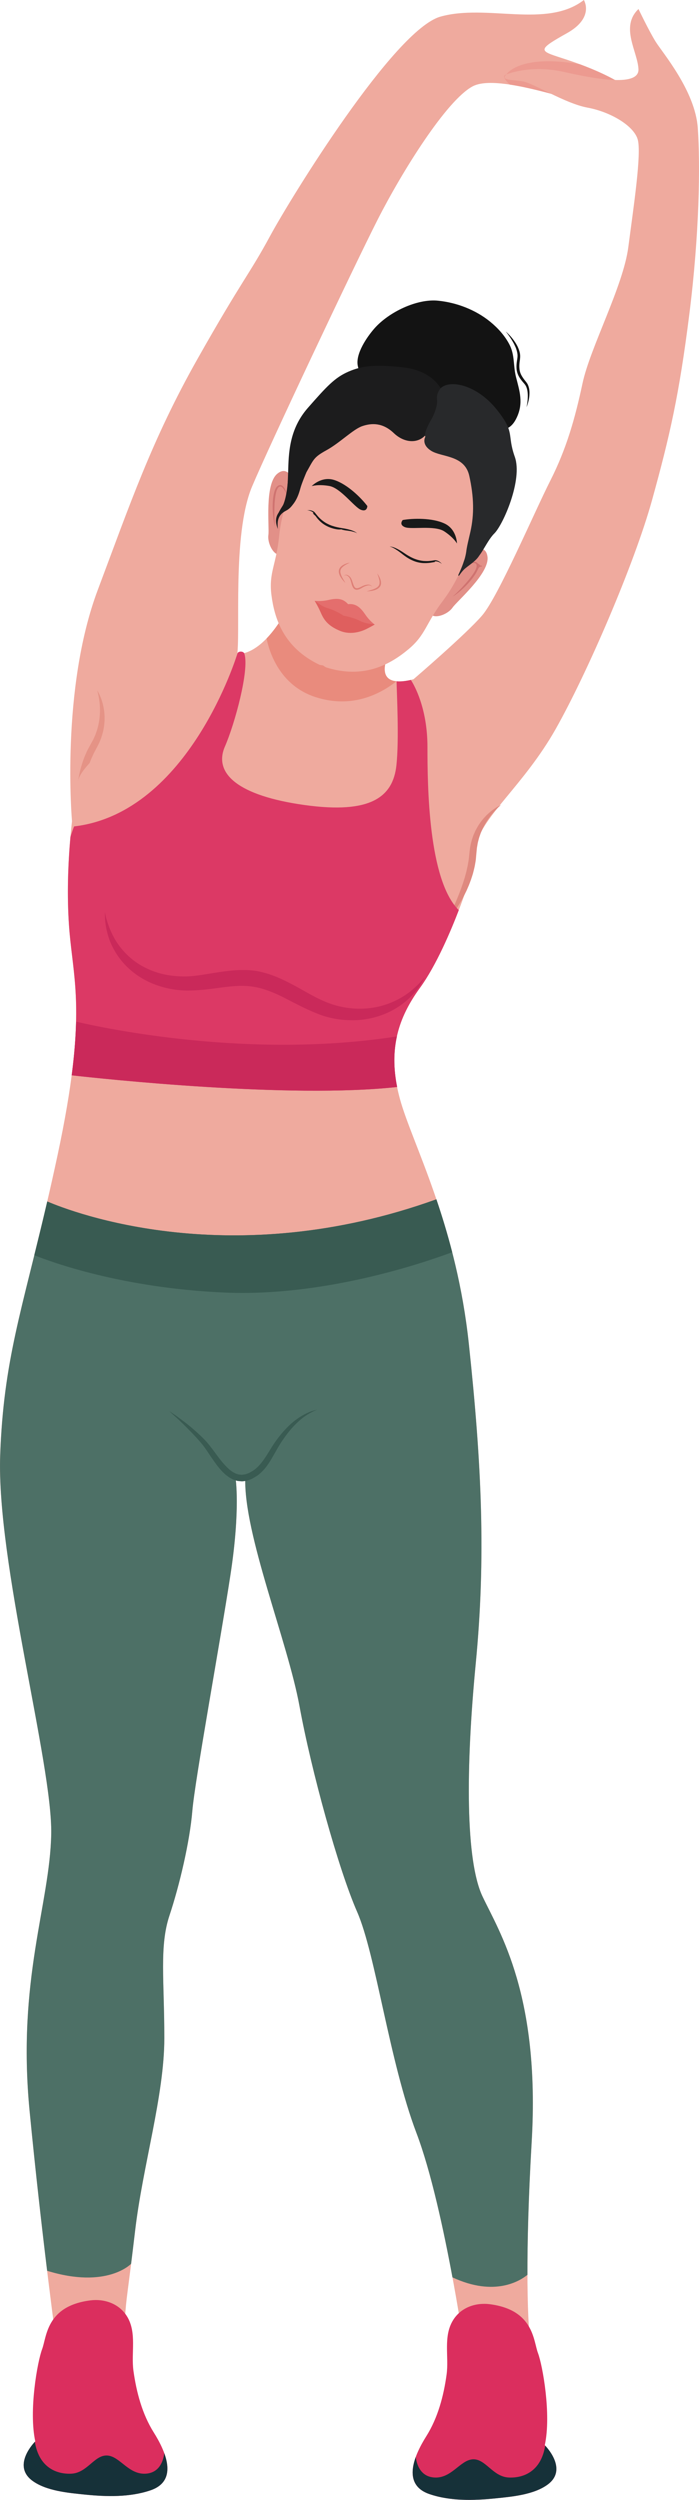 <?xml version="1.0" encoding="UTF-8"?>
<svg width="21px" height="75px" viewBox="0 0 21 75" version="1.1" xmlns="http://www.w3.org/2000/svg" xmlns:xlink="http://www.w3.org/1999/xlink">
    <title>Group 7</title>
    <g id="Page-1" stroke="none" stroke-width="1" fill="none" fill-rule="evenodd">
        <g id="Group-7" transform="translate(10.5, 37.5) scale(-1, 1) translate(-10.5, -37.5) ">
            <path d="M18.837,24.634 C18.837,24.634 19.186,20.68 18.061,17.694 C17.102,15.148 16.449,13.212 15.062,10.76 C13.723,8.392 13.508,8.232 12.89,7.088 C12.271,5.943 9.159,0.888 7.765,0.498 C6.37,0.109 4.573,0.864 3.459,0 C3.459,0 3.129,0.528 3.968,0.996 C4.807,1.465 4.81,1.516 4.258,1.697 C3.706,1.878 1.446,2.554 1.253,3.791 C1.253,3.791 2.046,3.342 2.756,3.255 C3.465,3.168 6.015,2.171 6.801,2.591 C7.587,3.011 8.917,5.142 9.653,6.587 C10.388,8.032 12.912,13.373 13.428,14.599 C14.039,16.054 13.756,19.071 13.886,19.729 C14.016,20.387 17.488,24.986 18.837,24.634" id="Fill-78" fill="#EFAA9E"></path>
            <path d="M1.253,3.791 C1.398,2.864 2.705,2.251 3.583,1.927 C5.411,1.611 5.79,2.235 5.79,2.235 C5.913,2.266 5.849,2.381 5.683,2.538 C4.623,2.698 3.247,3.195 2.756,3.255 C2.046,3.342 1.253,3.791 1.253,3.791" id="Fill-79" fill="#EC9A90"></path>
            <path d="M18.08,20.713 C18.08,20.713 18.072,20.725 18.057,20.751 C18.042,20.776 18.021,20.814 18,20.864 C17.978,20.915 17.952,20.977 17.931,21.051 C17.926,21.069 17.92,21.088 17.914,21.108 C17.909,21.128 17.905,21.149 17.9,21.17 C17.889,21.212 17.883,21.257 17.875,21.304 C17.866,21.352 17.865,21.402 17.86,21.453 C17.857,21.479 17.858,21.505 17.858,21.532 C17.858,21.559 17.858,21.586 17.858,21.614 C17.861,21.669 17.867,21.726 17.873,21.784 C17.878,21.813 17.883,21.842 17.888,21.871 C17.894,21.9 17.897,21.931 17.907,21.96 C17.936,22.077 17.977,22.197 18.032,22.312 C18.047,22.341 18.061,22.369 18.076,22.398 C18.09,22.425 18.104,22.452 18.118,22.478 L18.161,22.56 C18.175,22.587 18.191,22.615 18.201,22.641 C18.224,22.694 18.25,22.745 18.272,22.801 C18.292,22.856 18.316,22.911 18.335,22.966 C18.354,23.022 18.373,23.078 18.391,23.133 C18.408,23.188 18.424,23.243 18.44,23.298 C18.455,23.352 18.468,23.406 18.482,23.459 C18.495,23.512 18.507,23.565 18.519,23.615 C18.541,23.717 18.561,23.814 18.578,23.905 C18.594,23.995 18.609,24.078 18.621,24.152 C18.626,24.189 18.632,24.224 18.636,24.256 C18.642,24.288 18.646,24.317 18.65,24.344 C18.665,24.451 18.673,24.513 18.673,24.513 C18.673,24.513 18.675,24.498 18.679,24.469 C18.682,24.44 18.688,24.397 18.692,24.343 C18.696,24.289 18.701,24.222 18.702,24.146 C18.704,24.07 18.704,23.985 18.7,23.891 C18.697,23.844 18.696,23.795 18.691,23.745 C18.687,23.694 18.683,23.642 18.677,23.589 C18.669,23.535 18.662,23.48 18.654,23.424 C18.644,23.368 18.634,23.311 18.623,23.253 C18.611,23.196 18.596,23.137 18.582,23.078 C18.566,23.019 18.548,22.96 18.53,22.9 C18.511,22.841 18.489,22.781 18.467,22.722 C18.444,22.663 18.416,22.603 18.39,22.543 C18.377,22.513 18.361,22.487 18.347,22.459 L18.303,22.378 C18.274,22.326 18.245,22.273 18.217,22.221 C18.21,22.208 18.202,22.196 18.196,22.183 L18.179,22.144 C18.167,22.118 18.156,22.092 18.144,22.066 C18.132,22.041 18.124,22.014 18.115,21.988 C18.106,21.961 18.096,21.935 18.087,21.91 C18.07,21.857 18.06,21.804 18.045,21.753 C18.034,21.701 18.025,21.65 18.017,21.6 C18.012,21.55 18.004,21.501 18.002,21.453 C18,21.405 17.995,21.358 17.997,21.313 C17.997,21.268 17.997,21.225 18.001,21.184 C18.002,21.164 18.003,21.143 18.004,21.124 C18.006,21.105 18.008,21.086 18.01,21.067 C18.013,21.03 18.02,20.996 18.024,20.965 C18.028,20.933 18.035,20.904 18.04,20.877 C18.05,20.825 18.06,20.783 18.068,20.756 C18.076,20.728 18.08,20.713 18.08,20.713" id="Fill-80" fill="#E59386"></path>
            <path d="M9.303,19.576 C9.303,19.576 9.914,20.724 8.578,20.379 C8.578,20.379 8.05,20.15 7.818,21.451 C7.585,22.753 7.318,26.351 7.318,26.351 L7.057,26.871 C7.057,26.871 7.661,28.648 8.387,29.643 C9.112,30.638 9.352,31.634 8.984,32.973 C8.616,34.313 7.303,36.685 6.914,40.322 C6.525,43.958 6.401,46.741 6.707,49.906 C7.012,53.07 7.012,55.826 6.503,56.898 C5.994,57.97 4.772,59.858 5.026,64.247 C5.281,68.637 5.077,70.219 5.077,70.219 L7.063,70.372 C7.063,70.372 7.674,66.136 8.489,63.992 C9.303,61.849 9.711,58.633 10.271,57.357 C10.831,56.081 11.646,53.133 12.002,51.187 C12.358,49.242 13.682,46.026 13.631,44.342 C13.631,44.342 13.695,44.534 13.924,44.342 C13.924,44.342 13.771,45.261 14.077,47.251 C14.382,49.242 15.146,53.414 15.222,54.333 C15.299,55.252 15.604,56.553 15.91,57.472 C16.215,58.391 16.063,59.424 16.063,61.147 C16.063,62.869 16.712,64.974 16.941,66.927 C17.17,68.879 17.208,68.917 17.246,69.568 C17.285,70.219 17.323,70.755 17.323,70.755 L19.271,70.563 C19.271,70.563 19.729,67.271 20.111,63.329 C20.492,59.386 19.499,57.128 19.461,55.022 C19.423,52.917 21.109,46.868 20.994,43.653 C20.88,40.438 20.187,38.945 19.271,34.658 C18.354,30.37 18.812,29.413 18.927,27.767 C19.041,26.121 18.84,24.364 18.654,23.424 C18.468,22.485 13.87,19.615 13.87,19.615 C13.87,19.615 13.15,19.746 12.334,18.206 C11.518,16.666 9.303,19.576 9.303,19.576" id="Fill-81" fill="#EFAA9E"></path>
            <path d="M19.94,73.245 C20.141,72.328 19.875,70.85 19.735,70.479 C19.595,70.108 19.613,69.188 18.294,69.016 C17.86,68.959 17.418,69.114 17.182,69.498 C16.884,69.985 17.065,70.59 16.991,71.125 C16.902,71.765 16.729,72.423 16.382,72.975 C16.034,73.528 15.623,74.419 16.475,74.712 C17.097,74.925 17.803,74.907 18.45,74.841 C18.948,74.79 19.61,74.733 20.028,74.425 C20.661,73.958 19.94,73.245 19.94,73.245" id="Fill-82" fill="#DB2E5E"></path>
            <path d="M20.028,74.425 C20.612,73.994 20.044,73.354 19.953,73.258 C19.832,74.011 19.323,74.236 18.856,74.214 C18.375,74.191 18.165,73.648 17.779,73.669 C17.393,73.689 17.134,74.264 16.597,74.212 C16.173,74.171 16.084,73.767 16.065,73.598 C15.9,74.051 15.904,74.516 16.475,74.712 C17.097,74.925 17.803,74.907 18.45,74.841 C18.948,74.79 19.61,74.733 20.028,74.425" id="Fill-83" fill="#163139"></path>
            <path d="M4.633,73.359 C4.432,72.443 4.698,70.965 4.838,70.594 C4.978,70.223 4.961,69.303 6.28,69.13 C6.714,69.074 7.156,69.228 7.391,69.613 C7.69,70.1 7.509,70.705 7.583,71.24 C7.671,71.88 7.845,72.538 8.192,73.089 C8.54,73.642 8.951,74.534 8.099,74.826 C7.476,75.04 6.771,75.021 6.123,74.956 C5.626,74.905 4.964,74.848 4.545,74.539 C3.912,74.073 4.633,73.359 4.633,73.359" id="Fill-84" fill="#DB2E5E"></path>
            <path d="M4.545,74.539 C3.961,74.109 4.529,73.469 4.621,73.373 C4.741,74.126 5.25,74.351 5.717,74.329 C6.199,74.305 6.409,73.763 6.795,73.783 C7.181,73.804 7.44,74.379 7.976,74.327 C8.4,74.286 8.49,73.881 8.509,73.713 C8.673,74.165 8.67,74.63 8.099,74.826 C7.476,75.04 6.771,75.021 6.123,74.956 C5.626,74.905 4.964,74.848 4.545,74.539" id="Fill-85" fill="#163139"></path>
            <path d="M9.09,20.44 C9.09,20.44 9.09,20.44 9.09,20.439 C9.725,20.377 9.309,19.586 9.303,19.576 C9.309,19.586 9.725,20.378 9.09,20.44 M12.992,19.156 C12.79,18.947 12.566,18.644 12.334,18.206 C12.317,18.174 12.299,18.143 12.28,18.114 C12.299,18.143 12.317,18.174 12.334,18.206 C12.566,18.644 12.79,18.947 12.992,19.156 C12.992,19.156 12.992,19.156 12.992,19.156" id="Fill-86" fill="#E3C0B8"></path>
            <path d="M10.728,21.043 C10.013,21.043 9.45,20.724 9.09,20.44 C9.725,20.378 9.309,19.586 9.303,19.576 L9.303,19.576 C9.303,19.576 9.303,19.576 9.303,19.576 L9.303,19.575 C9.303,19.575 9.303,19.575 9.303,19.575 C9.303,19.575 9.303,19.575 9.303,19.575 C9.303,19.575 9.304,19.575 9.304,19.575 C9.304,19.575 9.304,19.575 9.304,19.575 C9.304,19.575 9.304,19.575 9.304,19.575 C9.304,19.575 9.304,19.575 9.304,19.575 C9.304,19.575 9.304,19.575 9.304,19.575 C9.304,19.575 9.304,19.575 9.304,19.575 C9.304,19.574 9.304,19.574 9.304,19.574 C9.304,19.574 9.304,19.574 9.304,19.574 C9.305,19.574 9.305,19.573 9.305,19.573 C9.306,19.573 9.306,19.573 9.306,19.573 C9.306,19.572 9.307,19.571 9.307,19.57 C9.307,19.57 9.307,19.57 9.308,19.57 C9.358,19.504 9.857,18.864 10.454,18.362 L11.849,17.779 C12.011,17.821 12.157,17.925 12.279,18.111 C12.279,18.112 12.28,18.113 12.28,18.114 L12.28,18.114 C12.299,18.143 12.317,18.174 12.334,18.206 C12.566,18.644 12.79,18.947 12.992,19.156 C12.909,19.558 12.597,20.57 11.518,20.915 C11.238,21.005 10.974,21.043 10.728,21.043" id="Fill-87" fill="#E98B7D"></path>
            <path d="M9.844,11.668 C10.027,11.523 10.2,11.22 10.25,10.981 C10.328,10.619 9.976,10.109 9.751,9.853 C9.317,9.361 8.473,8.958 7.842,9.021 C7.287,9.076 6.714,9.292 6.271,9.654 C6.041,9.842 5.83,10.074 5.693,10.34 C5.532,10.649 5.583,10.971 5.5,11.302 C5.389,11.738 5.268,12.088 5.476,12.529 C5.528,12.64 5.598,12.747 5.699,12.815 C6.079,13.074 7.216,12.34 7.581,12.178 C7.909,12.031 8.238,11.885 8.569,11.745 C8.713,11.683 8.935,11.541 9.098,11.544 C9.259,11.547 9.769,11.693 9.769,11.693" id="Fill-88" fill="#131313"></path>
            <path d="M5.807,9.944 C5.807,9.944 5.777,9.968 5.729,10.017 C5.705,10.041 5.676,10.071 5.645,10.108 C5.614,10.144 5.58,10.186 5.547,10.235 C5.512,10.283 5.479,10.338 5.448,10.4 C5.42,10.462 5.391,10.531 5.379,10.608 C5.365,10.684 5.375,10.771 5.387,10.843 C5.397,10.915 5.402,10.991 5.394,11.063 C5.388,11.135 5.366,11.203 5.331,11.266 C5.296,11.329 5.252,11.388 5.207,11.443 L5.19,11.464 L5.186,11.469 L5.184,11.472 L5.18,11.478 L5.173,11.489 C5.162,11.503 5.152,11.517 5.144,11.537 C5.125,11.574 5.116,11.609 5.107,11.643 C5.091,11.713 5.091,11.779 5.094,11.838 C5.096,11.898 5.106,11.952 5.115,11.999 C5.125,12.046 5.136,12.086 5.146,12.119 C5.156,12.152 5.165,12.177 5.172,12.194 C5.178,12.211 5.182,12.22 5.182,12.22 C5.182,12.22 5.173,12.182 5.163,12.115 C5.157,12.081 5.153,12.04 5.148,11.994 C5.145,11.947 5.142,11.894 5.144,11.838 C5.147,11.781 5.152,11.72 5.17,11.659 C5.179,11.63 5.19,11.599 5.205,11.574 C5.211,11.561 5.222,11.547 5.233,11.532 L5.241,11.522 L5.245,11.516 L5.247,11.514 L5.246,11.516 L5.246,11.515 L5.247,11.514 L5.265,11.493 C5.313,11.437 5.364,11.378 5.404,11.307 C5.445,11.237 5.473,11.155 5.481,11.072 C5.488,10.989 5.482,10.909 5.47,10.83 C5.456,10.751 5.446,10.687 5.455,10.619 C5.463,10.551 5.484,10.487 5.507,10.426 C5.533,10.367 5.56,10.311 5.589,10.261 C5.617,10.211 5.646,10.167 5.671,10.128 C5.698,10.089 5.722,10.055 5.742,10.028 C5.762,10.001 5.779,9.98 5.79,9.965 C5.801,9.951 5.807,9.944 5.807,9.944" id="Fill-89" fill="#131313"></path>
            <path d="M7.02,16.627 C7.02,16.627 6.422,16.203 6.354,16.702 C6.286,17.2 7.272,18.036 7.404,18.229 C7.537,18.423 7.915,18.573 8.05,18.436 C8.184,18.299 7.02,16.627 7.02,16.627" id="Fill-90" fill="#E29088"></path>
            <path d="M12.13,14.613 C12.13,14.613 12.28,13.894 12.668,14.212 C13.057,14.531 12.903,15.817 12.937,16.049 C12.972,16.28 12.796,16.649 12.605,16.64 C12.414,16.632 12.13,14.613 12.13,14.613" id="Fill-91" fill="#E29088"></path>
            <path d="M6.89,16.582 C6.89,16.582 6.762,15.363 6.716,15.117 C6.67,14.871 6.775,14.402 7.067,13.646 C7.348,12.921 8.396,12.805 8.484,12.797 C8.554,12.743 9.4,12.112 10.098,12.452 C10.826,12.806 11.221,13.077 11.354,13.289 C11.487,13.5 12.223,14.48 12.223,14.48 L12.288,14.806 C12.288,14.806 12.54,15.339 12.614,16.086 C12.7,16.944 12.931,17.18 12.845,17.855 C12.758,18.531 12.495,19.426 11.395,19.948 L11.295,19.964 L11.211,20.02 C10.051,20.39 9.25,19.913 8.728,19.478 C8.206,19.043 8.215,18.712 7.694,18.025 C7.242,17.427 7.064,16.866 7.064,16.866 L6.89,16.582" id="Fill-92" fill="#EFA99D"></path>
            <path d="M7.764,11.649 C7.764,11.649 8.02,11.121 8.873,11.024 C9.725,10.926 10.125,10.972 10.534,11.151 C10.943,11.329 11.184,11.592 11.75,12.236 C12.316,12.881 12.328,13.596 12.344,14.181 C12.36,14.765 12.411,14.896 12.253,14.845 C12.095,14.794 12.053,14.622 11.813,14.202 C11.572,13.781 11.588,13.725 11.188,13.505 C10.788,13.285 10.39,12.877 10.115,12.784 C9.84,12.691 9.507,12.672 9.169,12.994 C8.831,13.315 8.402,13.308 8.187,13.016 C7.972,12.724 7.804,12.488 7.78,12.234 C7.755,11.979 7.67,11.699 7.764,11.649" id="Fill-93" fill="#1C1C1D"></path>
            <path d="M8.221,13.103 C8.221,13.103 8.359,13.326 8.048,13.524 C7.737,13.722 7.041,13.644 6.901,14.277 C6.761,14.911 6.751,15.43 6.867,15.95 C6.984,16.47 7.088,16.768 6.843,16.814 C6.598,16.861 6.415,16.267 6.15,16.006 C5.885,15.746 5.289,14.392 5.534,13.705 C5.778,13.018 5.506,12.992 6.089,12.272 C6.672,11.552 7.479,11.372 7.764,11.649 C7.764,11.649 7.897,11.798 7.87,11.984 C7.843,12.171 7.978,12.483 8.047,12.594 C8.115,12.705 8.276,13.019 8.221,13.103" id="Fill-94" fill="#28292B"></path>
            <path d="M8.9,15.601 C8.9,15.601 9.029,15.739 8.834,15.816 C8.638,15.893 7.944,15.752 7.654,15.941 C7.365,16.131 7.271,16.306 7.271,16.306 C7.271,16.306 7.275,15.877 7.648,15.705 C8.021,15.533 8.591,15.547 8.9,15.601" id="Fill-95" fill="#181919"></path>
            <path d="M9.964,15.182 C9.964,15.182 9.963,15.371 10.159,15.294 C10.354,15.217 10.767,14.639 11.108,14.58 C11.448,14.521 11.637,14.585 11.637,14.585 C11.637,14.585 11.342,14.274 10.952,14.403 C10.562,14.531 10.154,14.931 9.964,15.182" id="Fill-96" fill="#181919"></path>
            <path d="M10.663,17.282 C10.663,17.282 10.662,17.278 10.657,17.271 C10.652,17.264 10.643,17.253 10.627,17.248 C10.612,17.242 10.589,17.242 10.568,17.25 C10.546,17.258 10.524,17.272 10.503,17.29 C10.497,17.296 10.492,17.299 10.487,17.305 C10.482,17.311 10.476,17.317 10.472,17.323 C10.47,17.326 10.467,17.329 10.465,17.333 C10.463,17.336 10.461,17.339 10.459,17.343 C10.455,17.349 10.451,17.356 10.447,17.364 C10.433,17.392 10.421,17.424 10.411,17.456 C10.401,17.488 10.39,17.521 10.378,17.552 C10.366,17.583 10.351,17.614 10.329,17.631 C10.318,17.64 10.306,17.645 10.292,17.647 C10.278,17.649 10.263,17.647 10.247,17.644 C10.217,17.636 10.186,17.623 10.158,17.608 C10.128,17.591 10.097,17.577 10.068,17.566 C10.039,17.555 10.009,17.547 9.982,17.543 C9.954,17.539 9.928,17.539 9.905,17.543 C9.883,17.547 9.864,17.557 9.851,17.567 C9.845,17.572 9.839,17.576 9.836,17.582 C9.832,17.587 9.828,17.591 9.827,17.595 C9.823,17.602 9.82,17.606 9.82,17.606 C9.82,17.606 9.823,17.603 9.829,17.596 C9.831,17.593 9.835,17.59 9.84,17.586 C9.844,17.582 9.85,17.578 9.856,17.574 C9.87,17.568 9.887,17.562 9.908,17.561 C9.928,17.56 9.952,17.564 9.976,17.57 C10.001,17.576 10.028,17.586 10.055,17.599 C10.082,17.611 10.109,17.626 10.137,17.643 C10.145,17.648 10.153,17.652 10.16,17.656 C10.168,17.661 10.176,17.664 10.184,17.668 C10.192,17.673 10.201,17.676 10.21,17.679 C10.218,17.683 10.228,17.685 10.237,17.688 C10.256,17.692 10.276,17.696 10.298,17.693 C10.319,17.69 10.341,17.681 10.358,17.668 C10.375,17.654 10.388,17.637 10.397,17.62 C10.407,17.603 10.414,17.585 10.421,17.568 C10.433,17.534 10.441,17.5 10.45,17.468 C10.459,17.436 10.468,17.405 10.479,17.378 C10.485,17.365 10.491,17.352 10.498,17.341 C10.501,17.334 10.505,17.33 10.508,17.325 C10.512,17.32 10.517,17.314 10.521,17.31 C10.539,17.292 10.557,17.276 10.575,17.267 C10.593,17.257 10.611,17.254 10.625,17.257 C10.639,17.259 10.649,17.267 10.655,17.272 C10.661,17.278 10.663,17.282 10.663,17.282" id="Fill-97" fill="#DE7F76"></path>
            <path d="M10.489,16.881 C10.489,16.881 10.501,16.887 10.522,16.896 C10.542,16.906 10.571,16.92 10.604,16.938 C10.637,16.957 10.675,16.981 10.708,17.012 C10.725,17.027 10.74,17.044 10.752,17.063 C10.758,17.073 10.763,17.083 10.767,17.093 C10.771,17.104 10.773,17.114 10.774,17.126 C10.775,17.136 10.776,17.148 10.775,17.159 C10.774,17.171 10.772,17.182 10.769,17.194 C10.764,17.217 10.757,17.239 10.748,17.261 C10.731,17.304 10.709,17.342 10.69,17.376 C10.67,17.409 10.654,17.436 10.642,17.456 C10.637,17.466 10.633,17.474 10.63,17.48 C10.628,17.486 10.627,17.489 10.627,17.489 C10.627,17.489 10.629,17.486 10.633,17.481 C10.636,17.477 10.642,17.47 10.65,17.462 C10.665,17.445 10.687,17.422 10.712,17.391 C10.724,17.376 10.737,17.359 10.749,17.34 C10.762,17.321 10.775,17.3 10.786,17.278 C10.797,17.255 10.807,17.231 10.814,17.204 C10.817,17.191 10.82,17.177 10.821,17.163 C10.822,17.149 10.822,17.135 10.82,17.119 C10.819,17.106 10.815,17.091 10.81,17.077 C10.805,17.063 10.798,17.051 10.79,17.039 C10.774,17.015 10.755,16.996 10.735,16.98 C10.715,16.964 10.694,16.951 10.674,16.941 C10.654,16.93 10.634,16.921 10.615,16.914 C10.579,16.9 10.547,16.892 10.525,16.887 C10.502,16.883 10.489,16.881 10.489,16.881" id="Fill-98" fill="#DE7F76"></path>
            <path d="M9.669,17.205 C9.669,17.205 9.66,17.214 9.647,17.233 C9.634,17.252 9.616,17.279 9.599,17.315 C9.59,17.333 9.582,17.352 9.574,17.374 C9.567,17.396 9.56,17.419 9.556,17.445 C9.553,17.47 9.551,17.497 9.556,17.525 C9.558,17.539 9.561,17.553 9.567,17.567 C9.573,17.58 9.58,17.594 9.588,17.605 C9.598,17.618 9.607,17.628 9.618,17.637 C9.628,17.647 9.64,17.655 9.651,17.662 C9.674,17.677 9.698,17.688 9.721,17.697 C9.745,17.706 9.768,17.713 9.79,17.718 C9.812,17.723 9.833,17.727 9.852,17.73 C9.891,17.736 9.923,17.738 9.946,17.739 C9.957,17.74 9.966,17.741 9.972,17.742 C9.978,17.743 9.981,17.744 9.981,17.744 C9.981,17.744 9.978,17.742 9.973,17.739 C9.967,17.737 9.959,17.734 9.948,17.73 C9.926,17.723 9.895,17.715 9.858,17.703 C9.822,17.692 9.779,17.679 9.737,17.659 C9.716,17.649 9.695,17.638 9.676,17.625 C9.666,17.618 9.657,17.611 9.649,17.603 C9.641,17.595 9.633,17.586 9.627,17.578 C9.619,17.568 9.614,17.559 9.61,17.549 C9.606,17.539 9.603,17.528 9.6,17.517 C9.596,17.495 9.596,17.472 9.597,17.449 C9.601,17.404 9.613,17.361 9.624,17.325 C9.635,17.289 9.647,17.258 9.655,17.238 C9.664,17.217 9.669,17.205 9.669,17.205" id="Fill-99" fill="#DE7F76"></path>
            <path d="M11.548,18.025 C11.548,18.025 11.45,18.179 11.358,18.391 C11.265,18.604 11.141,18.778 10.789,18.925 C10.438,19.072 10.095,18.923 9.991,18.871 C9.887,18.82 9.742,18.737 9.742,18.737 C9.742,18.737 9.743,18.73 9.955,18.653 C10.167,18.575 11.548,18.025 11.548,18.025" id="Fill-100" fill="#DF5F5E"></path>
            <path d="M10.024,18.44 C10.157,18.245 10.294,18.098 10.543,18.126 C10.71,17.934 10.908,17.949 11.138,18.001 C11.367,18.053 11.548,18.025 11.548,18.025 C11.517,18.03 11.362,18.189 11.143,18.25 C10.925,18.31 10.678,18.471 10.678,18.471 C10.678,18.471 10.391,18.521 10.189,18.626 C9.988,18.73 9.768,18.72 9.742,18.737 C9.742,18.737 9.892,18.635 10.024,18.44" id="Fill-101" fill="#E46E6D"></path>
            <path d="M9.294,16.401 C9.279,16.397 9.264,16.399 9.248,16.401 C9.233,16.403 9.218,16.407 9.203,16.411 C9.173,16.419 9.144,16.431 9.116,16.443 C9.102,16.45 9.088,16.456 9.074,16.463 C9.06,16.47 9.046,16.477 9.033,16.484 C9.019,16.491 9.006,16.499 8.993,16.507 L8.972,16.519 L8.953,16.531 L8.914,16.555 L8.875,16.581 L8.8,16.631 C8.787,16.64 8.774,16.647 8.762,16.655 C8.749,16.662 8.737,16.671 8.724,16.677 L8.685,16.699 C8.672,16.707 8.658,16.713 8.645,16.72 C8.619,16.734 8.592,16.745 8.565,16.757 C8.537,16.767 8.51,16.779 8.482,16.787 C8.454,16.797 8.426,16.803 8.398,16.81 L8.354,16.819 C8.34,16.822 8.326,16.823 8.311,16.825 C8.297,16.828 8.282,16.829 8.267,16.83 C8.253,16.831 8.238,16.832 8.223,16.832 C8.209,16.832 8.194,16.833 8.179,16.833 L8.135,16.832 C8.105,16.829 8.075,16.828 8.046,16.824 C8.016,16.821 7.987,16.815 7.957,16.81 L7.959,16.811 C7.954,16.81 7.952,16.809 7.949,16.809 C7.945,16.808 7.942,16.808 7.939,16.808 C7.933,16.807 7.927,16.807 7.921,16.807 C7.915,16.807 7.91,16.808 7.904,16.809 C7.898,16.809 7.892,16.811 7.887,16.812 C7.881,16.813 7.876,16.814 7.87,16.816 C7.865,16.817 7.859,16.82 7.854,16.821 C7.849,16.823 7.844,16.826 7.838,16.828 C7.833,16.83 7.828,16.832 7.823,16.835 L7.809,16.843 L7.795,16.853 C7.791,16.856 7.786,16.859 7.782,16.863 L7.769,16.873 C7.765,16.876 7.761,16.88 7.757,16.884 L7.746,16.895 L7.724,16.919 L7.75,16.9 L7.763,16.891 C7.768,16.889 7.772,16.885 7.777,16.883 L7.79,16.875 C7.795,16.872 7.799,16.87 7.804,16.868 L7.818,16.861 L7.833,16.856 C7.837,16.854 7.842,16.853 7.847,16.851 C7.852,16.85 7.857,16.848 7.862,16.847 C7.867,16.846 7.872,16.845 7.877,16.844 C7.882,16.844 7.886,16.843 7.891,16.843 C7.896,16.842 7.901,16.842 7.906,16.842 C7.911,16.842 7.916,16.842 7.92,16.843 C7.925,16.843 7.93,16.844 7.934,16.845 L7.941,16.86 L7.946,16.874 L7.946,16.874 L7.948,16.862 C7.978,16.87 8.007,16.872 8.038,16.878 C8.068,16.885 8.099,16.886 8.13,16.89 L8.177,16.893 C8.192,16.895 8.208,16.894 8.224,16.894 C8.239,16.895 8.255,16.894 8.271,16.894 C8.286,16.893 8.302,16.893 8.318,16.891 C8.334,16.889 8.349,16.888 8.365,16.885 L8.412,16.877 C8.442,16.871 8.473,16.864 8.503,16.854 C8.534,16.845 8.563,16.833 8.592,16.821 C8.62,16.808 8.649,16.796 8.677,16.781 C8.704,16.767 8.731,16.751 8.758,16.734 C8.771,16.727 8.784,16.717 8.797,16.709 C8.81,16.7 8.823,16.691 8.835,16.682 L8.872,16.655 L8.891,16.641 L8.909,16.627 C8.932,16.608 8.956,16.59 8.981,16.572 C8.993,16.563 9.005,16.554 9.017,16.545 C9.029,16.537 9.042,16.528 9.054,16.519 C9.079,16.502 9.104,16.486 9.13,16.47 C9.155,16.454 9.182,16.44 9.209,16.427 C9.215,16.423 9.222,16.421 9.229,16.418 C9.236,16.415 9.243,16.412 9.25,16.41 C9.265,16.405 9.279,16.401 9.294,16.401" id="Fill-102" fill="#181919"></path>
            <path d="M10.274,16.002 C10.285,15.992 10.299,15.985 10.312,15.978 C10.319,15.976 10.326,15.973 10.333,15.97 C10.34,15.967 10.347,15.965 10.354,15.963 C10.383,15.954 10.412,15.946 10.442,15.94 C10.471,15.934 10.501,15.929 10.53,15.925 C10.545,15.922 10.56,15.921 10.575,15.919 C10.59,15.917 10.605,15.915 10.62,15.913 C10.65,15.91 10.679,15.899 10.709,15.896 L10.731,15.885 L10.754,15.883 L10.8,15.886 C10.815,15.885 10.831,15.886 10.847,15.884 C10.862,15.881 10.878,15.881 10.893,15.878 C10.924,15.872 10.954,15.866 10.984,15.858 C11.015,15.85 11.044,15.84 11.074,15.83 C11.103,15.818 11.133,15.808 11.161,15.793 C11.19,15.78 11.217,15.764 11.244,15.748 L11.284,15.722 C11.297,15.714 11.309,15.703 11.322,15.694 C11.334,15.685 11.346,15.674 11.358,15.664 C11.37,15.653 11.382,15.643 11.393,15.632 C11.404,15.621 11.415,15.61 11.426,15.598 L11.457,15.563 C11.477,15.539 11.496,15.515 11.514,15.489 C11.532,15.464 11.573,15.438 11.589,15.411 L11.615,15.41 L11.615,15.41 L11.592,15.405 L11.584,15.399 C11.587,15.395 11.583,15.391 11.586,15.388 C11.59,15.384 11.59,15.381 11.593,15.377 C11.597,15.374 11.599,15.371 11.603,15.368 C11.607,15.364 11.61,15.362 11.614,15.359 C11.618,15.356 11.622,15.354 11.626,15.351 C11.631,15.348 11.635,15.346 11.64,15.344 C11.644,15.342 11.649,15.339 11.653,15.337 L11.668,15.332 L11.682,15.327 C11.687,15.325 11.692,15.324 11.697,15.322 L11.713,15.319 C11.718,15.318 11.723,15.315 11.728,15.314 L11.744,15.31 L11.775,15.306 L11.744,15.305 L11.727,15.306 C11.722,15.306 11.717,15.306 11.711,15.306 L11.695,15.307 C11.689,15.308 11.684,15.309 11.679,15.309 L11.662,15.312 L11.646,15.316 C11.641,15.317 11.635,15.319 11.63,15.321 C11.625,15.322 11.619,15.324 11.614,15.327 C11.609,15.329 11.604,15.331 11.599,15.334 C11.594,15.336 11.588,15.339 11.584,15.342 C11.579,15.345 11.574,15.348 11.569,15.351 C11.564,15.355 11.56,15.358 11.555,15.362 C11.551,15.366 11.547,15.37 11.543,15.375 L11.537,15.382 C11.534,15.385 11.533,15.387 11.53,15.391 L11.531,15.389 C11.513,15.412 11.495,15.437 11.475,15.459 C11.457,15.483 11.436,15.504 11.416,15.526 L11.384,15.557 C11.373,15.567 11.362,15.577 11.351,15.587 C11.34,15.597 11.329,15.606 11.317,15.615 C11.306,15.624 11.294,15.633 11.282,15.641 C11.27,15.65 11.259,15.659 11.246,15.666 L11.209,15.69 C11.183,15.704 11.158,15.718 11.131,15.73 C11.105,15.744 11.077,15.754 11.05,15.765 C11.022,15.774 10.994,15.785 10.966,15.792 C10.952,15.796 10.938,15.801 10.923,15.804 L10.88,15.815 C10.865,15.819 10.851,15.821 10.836,15.824 C10.822,15.827 10.808,15.83 10.793,15.833 L10.703,15.848 L10.657,15.855 L10.612,15.864 L10.59,15.869 L10.567,15.874 C10.552,15.877 10.537,15.88 10.522,15.885 C10.507,15.889 10.492,15.893 10.478,15.897 C10.463,15.902 10.448,15.906 10.434,15.911 C10.404,15.922 10.375,15.933 10.348,15.947 C10.334,15.954 10.32,15.962 10.308,15.971 C10.295,15.98 10.282,15.989 10.274,16.002" id="Fill-103" fill="#181919"></path>
            <path d="M7.043,16.974 C7.043,16.974 7.038,16.97 7.028,16.963 C7.018,16.956 7.002,16.946 6.982,16.935 C6.962,16.923 6.938,16.909 6.908,16.896 C6.878,16.883 6.844,16.869 6.803,16.86 C6.783,16.856 6.761,16.853 6.737,16.856 C6.725,16.856 6.712,16.86 6.7,16.864 C6.694,16.867 6.688,16.87 6.682,16.874 C6.676,16.878 6.67,16.882 6.665,16.888 C6.645,16.909 6.58,16.937 6.577,16.964 L6.52,16.974 L6.52,16.974 C6.52,16.975 6.52,16.973 6.52,16.977 L6.52,16.994 C6.52,16.997 6.576,17 6.576,17.003 C6.577,17.011 6.606,17.018 6.607,17.025 C6.608,17.032 6.624,17.038 6.625,17.045 C6.628,17.058 6.639,17.07 6.643,17.083 C6.648,17.095 6.656,17.108 6.662,17.12 C6.672,17.144 6.686,17.168 6.699,17.191 C6.726,17.237 6.757,17.282 6.788,17.325 C6.82,17.368 6.854,17.409 6.888,17.449 C6.922,17.488 6.957,17.526 6.992,17.562 C7.027,17.598 7.061,17.631 7.095,17.662 C7.128,17.693 7.16,17.721 7.191,17.747 C7.221,17.772 7.25,17.795 7.276,17.814 C7.302,17.834 7.325,17.85 7.344,17.862 C7.363,17.875 7.379,17.884 7.39,17.89 C7.401,17.896 7.407,17.9 7.407,17.9 C7.407,17.9 7.401,17.895 7.392,17.888 C7.382,17.88 7.368,17.868 7.351,17.853 C7.334,17.838 7.314,17.819 7.29,17.797 C7.267,17.775 7.241,17.75 7.214,17.722 C7.186,17.694 7.156,17.663 7.125,17.631 C7.095,17.598 7.063,17.563 7.03,17.526 C6.998,17.49 6.965,17.452 6.932,17.412 C6.899,17.373 6.867,17.332 6.836,17.29 C6.805,17.248 6.776,17.206 6.75,17.162 C6.724,17.119 6.701,17.075 6.689,17.032 C6.687,17.026 6.685,17.02 6.684,17.015 C6.684,17.011 6.683,17.006 6.682,17.001 C6.681,16.999 6.681,16.995 6.681,16.992 L6.68,16.983 L6.68,16.976 L6.68,16.969 C6.681,16.948 6.687,16.93 6.697,16.917 C6.707,16.904 6.724,16.898 6.742,16.894 C6.76,16.891 6.78,16.891 6.798,16.893 C6.835,16.898 6.87,16.907 6.9,16.917 C6.93,16.927 6.956,16.936 6.977,16.945 C7.02,16.962 7.043,16.974 7.043,16.974" id="Fill-104" fill="#CF7370"></path>
            <path d="M12.371,14.874 C12.371,14.874 12.381,14.849 12.4,14.808 C12.409,14.787 12.422,14.762 12.437,14.734 C12.453,14.707 12.472,14.676 12.496,14.647 C12.508,14.633 12.522,14.62 12.537,14.61 C12.553,14.6 12.57,14.594 12.586,14.596 C12.602,14.598 12.618,14.608 12.633,14.622 L12.639,14.627 L12.643,14.633 L12.649,14.64 L12.654,14.647 C12.657,14.651 12.659,14.655 12.662,14.659 C12.665,14.664 12.667,14.669 12.67,14.674 C12.69,14.714 12.703,14.763 12.714,14.812 C12.724,14.861 12.732,14.912 12.738,14.964 C12.744,15.015 12.748,15.067 12.751,15.119 C12.753,15.17 12.755,15.22 12.756,15.269 C12.757,15.318 12.758,15.366 12.757,15.411 C12.757,15.456 12.756,15.498 12.755,15.538 C12.753,15.577 12.751,15.613 12.75,15.645 C12.747,15.677 12.745,15.705 12.743,15.728 C12.741,15.751 12.739,15.769 12.737,15.781 C12.735,15.793 12.734,15.8 12.734,15.8 C12.734,15.8 12.736,15.793 12.74,15.782 C12.744,15.77 12.749,15.752 12.754,15.73 C12.76,15.707 12.766,15.68 12.772,15.648 C12.777,15.616 12.783,15.58 12.788,15.54 C12.793,15.501 12.798,15.458 12.801,15.413 C12.804,15.367 12.807,15.319 12.808,15.269 C12.809,15.22 12.809,15.168 12.807,15.116 C12.805,15.064 12.801,15.01 12.796,14.957 C12.789,14.904 12.781,14.851 12.769,14.799 C12.763,14.773 12.756,14.748 12.747,14.723 C12.743,14.71 12.738,14.698 12.733,14.685 C12.727,14.673 12.722,14.661 12.715,14.65 C12.712,14.644 12.709,14.638 12.705,14.632 C12.701,14.626 12.697,14.62 12.692,14.614 C12.69,14.611 12.688,14.609 12.686,14.607 L12.68,14.6 L12.677,14.597 L12.675,14.595 L12.675,14.595 L12.673,14.593 L12.673,14.593 L12.665,14.586 C12.645,14.569 12.618,14.554 12.589,14.553 C12.582,14.552 12.575,14.553 12.568,14.554 C12.561,14.555 12.554,14.557 12.548,14.559 C12.536,14.564 12.524,14.57 12.515,14.578 C12.496,14.593 12.482,14.61 12.469,14.627 C12.445,14.661 12.43,14.694 12.417,14.724 C12.404,14.754 12.396,14.781 12.389,14.804 C12.382,14.826 12.378,14.844 12.375,14.856 C12.372,14.868 12.371,14.874 12.371,14.874" id="Fill-105" fill="#CF7370"></path>
            <path d="M12.028,14.381 C12.028,14.381 12.028,14.388 12.027,14.401 C12.026,14.413 12.025,14.432 12.025,14.456 C12.025,14.503 12.027,14.571 12.037,14.652 C12.048,14.733 12.066,14.828 12.1,14.926 C12.105,14.938 12.109,14.951 12.114,14.963 C12.119,14.975 12.124,14.988 12.129,15 C12.135,15.012 12.141,15.025 12.146,15.037 C12.152,15.05 12.159,15.062 12.165,15.074 C12.192,15.123 12.224,15.171 12.264,15.214 C12.274,15.224 12.285,15.235 12.296,15.245 C12.307,15.254 12.318,15.264 12.33,15.273 C12.342,15.282 12.354,15.291 12.367,15.299 L12.386,15.31 L12.395,15.315 L12.403,15.319 C12.415,15.325 12.427,15.332 12.436,15.338 L12.451,15.346 L12.466,15.356 C12.486,15.369 12.504,15.384 12.522,15.398 C12.555,15.428 12.584,15.461 12.604,15.497 C12.614,15.515 12.623,15.533 12.63,15.552 C12.637,15.57 12.642,15.589 12.646,15.607 C12.655,15.644 12.658,15.679 12.659,15.711 C12.66,15.743 12.659,15.771 12.658,15.794 C12.657,15.818 12.656,15.837 12.655,15.849 C12.655,15.862 12.655,15.869 12.655,15.869 C12.655,15.869 12.657,15.862 12.661,15.85 C12.665,15.838 12.671,15.821 12.678,15.798 C12.685,15.775 12.693,15.747 12.699,15.714 C12.705,15.681 12.709,15.642 12.707,15.599 C12.704,15.556 12.695,15.509 12.675,15.462 C12.655,15.415 12.624,15.37 12.586,15.331 C12.566,15.311 12.546,15.292 12.523,15.276 C12.502,15.259 12.475,15.242 12.453,15.23 L12.445,15.225 L12.436,15.22 L12.422,15.211 C12.417,15.208 12.412,15.204 12.407,15.201 L12.393,15.191 C12.384,15.183 12.375,15.175 12.366,15.168 L12.341,15.142 C12.308,15.107 12.279,15.066 12.254,15.024 C12.228,14.981 12.206,14.936 12.187,14.892 C12.148,14.803 12.12,14.716 12.097,14.64 C12.074,14.564 12.057,14.499 12.046,14.453 C12.04,14.43 12.036,14.412 12.033,14.4 C12.03,14.388 12.028,14.381 12.028,14.381" id="Fill-106" fill="#1C1C1D"></path>
            <path d="M12.348,14.544 C12.348,14.544 12.297,14.828 12.404,15.006 C12.511,15.183 12.62,15.335 12.653,15.442 C12.653,15.442 12.549,15.344 12.384,15.259 C12.219,15.173 12.08,14.839 12.075,14.68 C12.07,14.522 12.348,14.544 12.348,14.544" id="Fill-107" fill="#1C1C1D"></path>
            <path d="M11.798,14.177 C11.798,14.177 11.935,14.499 11.975,14.647 C12.014,14.795 12.119,15.159 12.39,15.289 C12.66,15.42 12.551,15.25 12.551,15.25 C12.551,15.25 12.407,15.1 12.356,14.479 C12.304,13.857 12.023,14.194 12.023,14.194 L11.798,14.177" id="Fill-108" fill="#1C1C1D"></path>
            <path d="M6.99,16.644 L6.991,16.649 C6.997,16.665 7.04,16.772 7.097,16.934 C7.127,17.019 7.182,17.145 7.231,17.251 C7.239,17.268 7.216,17.282 7.205,17.266 C7.16,17.201 7.109,17.134 7.064,17.09 C6.951,16.979 6.704,16.841 6.608,16.676 C6.511,16.512 6.983,16.463 6.99,16.644" id="Fill-109" fill="#28292B"></path>
            <path d="M6.977,16.45 C6.977,16.45 7.002,16.676 7.066,16.849 C7.13,17.022 6.934,16.822 6.934,16.822 L6.869,16.688 L6.865,16.583 L6.977,16.45" id="Fill-110" fill="#28292B"></path>
            <path d="M5.154,68.248 C5.157,67.312 5.128,66.005 5.026,64.247 C4.772,59.858 5.994,57.97 6.503,56.898 C7.012,55.826 7.012,53.07 6.707,49.906 C6.401,46.741 6.525,43.958 6.914,40.322 C7.098,38.6 7.489,37.161 7.89,35.981 C14.048,38.198 18.811,36.375 19.58,36.046 C20.34,39.314 20.893,40.812 20.994,43.653 C21.109,46.868 19.423,52.917 19.461,55.022 C19.499,57.128 20.492,59.386 20.111,63.329 C19.934,65.155 19.74,66.842 19.584,68.127 C17.784,68.682 17.061,67.917 17.061,67.917 C17.028,67.654 16.989,67.332 16.941,66.927 C16.712,64.975 16.063,62.869 16.063,61.147 C16.063,59.424 16.215,58.391 15.91,57.472 C15.604,56.553 15.299,55.252 15.222,54.333 C15.146,53.414 14.382,49.242 14.077,47.251 C13.771,45.261 13.924,44.342 13.924,44.342 C13.695,44.534 13.631,44.342 13.631,44.342 C13.682,46.026 12.358,49.242 12.002,51.187 C11.646,53.133 10.831,56.081 10.271,57.357 C9.711,58.633 9.303,61.849 8.489,63.992 C8.046,65.157 7.664,66.939 7.407,68.324 C6.135,68.919 5.368,68.423 5.154,68.248" id="Fill-111" fill="#4D7066"></path>
            <path d="M5.79,2.235 C5.79,2.235 5.077,1.929 4.059,2.158 C3.041,2.388 1.793,2.6 1.819,2.073 C1.844,1.546 2.378,0.806 1.818,0.27 C1.818,0.27 1.513,0.908 1.309,1.24 C1.106,1.572 0.113,2.72 0.036,3.843 C-0.04,4.966 -0.014,7.007 0.291,9.432 C0.597,11.856 0.877,13.077 1.411,15.006 C1.946,16.934 3.372,20.226 4.313,21.885 C5.255,23.544 6.533,24.52 6.682,25.336 C6.831,26.153 6.91,26.721 7.356,26.925 C7.801,27.129 7.96,22.064 7.96,22.064 L8.578,20.379 C8.578,20.379 6.999,19.027 6.516,18.465 C6.032,17.904 4.95,15.372 4.466,14.418 C3.983,13.464 3.728,12.57 3.499,11.499 C3.27,10.427 2.277,8.589 2.124,7.416 C1.971,6.242 1.717,4.583 1.844,4.175 C1.971,3.766 2.659,3.358 3.346,3.23 C4.033,3.103 4.975,2.49 5.306,2.439 C5.637,2.388 5.968,2.414 5.79,2.235" id="Fill-112" fill="#EFAA9E"></path>
            <path d="M5.948,24.152 C5.948,24.152 5.961,24.162 5.983,24.18 C6.005,24.199 6.036,24.228 6.074,24.266 C6.093,24.285 6.114,24.305 6.135,24.329 C6.157,24.353 6.181,24.378 6.204,24.407 C6.216,24.421 6.228,24.435 6.241,24.45 C6.253,24.466 6.265,24.482 6.277,24.498 C6.303,24.53 6.327,24.566 6.352,24.603 C6.379,24.639 6.401,24.681 6.426,24.721 C6.451,24.763 6.472,24.808 6.496,24.852 C6.517,24.899 6.538,24.946 6.558,24.995 C6.574,25.046 6.595,25.095 6.61,25.148 C6.617,25.175 6.624,25.202 6.631,25.228 C6.638,25.255 6.646,25.282 6.65,25.31 C6.654,25.338 6.659,25.366 6.664,25.394 L6.672,25.436 C6.674,25.45 6.675,25.465 6.676,25.479 C6.682,25.538 6.687,25.598 6.693,25.658 L6.701,25.75 C6.704,25.78 6.706,25.811 6.712,25.843 C6.724,25.907 6.733,25.973 6.748,26.035 C6.763,26.096 6.777,26.158 6.794,26.218 C6.813,26.277 6.831,26.337 6.851,26.394 C6.872,26.451 6.893,26.508 6.915,26.563 C6.938,26.617 6.961,26.67 6.984,26.722 C7.009,26.773 7.034,26.822 7.057,26.871 C7.082,26.919 7.108,26.964 7.132,27.009 C7.157,27.053 7.182,27.094 7.206,27.135 C7.255,27.214 7.303,27.286 7.347,27.347 C7.39,27.41 7.431,27.462 7.465,27.505 C7.498,27.548 7.527,27.58 7.546,27.602 C7.565,27.624 7.576,27.635 7.576,27.635 C7.576,27.635 7.548,27.58 7.501,27.482 C7.489,27.458 7.476,27.431 7.462,27.401 C7.448,27.372 7.433,27.341 7.418,27.306 C7.386,27.239 7.352,27.162 7.315,27.078 C7.279,26.993 7.241,26.902 7.203,26.805 C7.184,26.756 7.165,26.706 7.146,26.655 C7.129,26.603 7.11,26.551 7.091,26.497 C7.074,26.443 7.057,26.388 7.039,26.333 C7.024,26.277 7.009,26.221 6.993,26.164 C6.978,26.107 6.968,26.048 6.953,25.991 C6.941,25.933 6.934,25.876 6.923,25.819 C6.917,25.791 6.915,25.76 6.911,25.729 L6.902,25.637 C6.898,25.607 6.895,25.577 6.892,25.547 C6.888,25.515 6.884,25.483 6.88,25.451 C6.862,25.325 6.829,25.203 6.788,25.089 C6.779,25.059 6.765,25.033 6.754,25.005 C6.741,24.978 6.73,24.951 6.718,24.924 C6.69,24.873 6.663,24.822 6.635,24.775 C6.62,24.752 6.604,24.729 6.59,24.707 C6.574,24.685 6.561,24.662 6.544,24.643 C6.511,24.603 6.482,24.562 6.448,24.527 C6.416,24.492 6.386,24.458 6.353,24.43 C6.337,24.415 6.322,24.401 6.306,24.387 C6.291,24.374 6.275,24.361 6.261,24.349 C6.202,24.299 6.146,24.262 6.1,24.232 C6.054,24.203 6.015,24.184 5.989,24.17 C5.963,24.157 5.948,24.152 5.948,24.152" id="Fill-113" fill="#DF897F"></path>
            <path d="M7.217,27.306 C8.134,26.403 8.158,23.575 8.158,22.408 C8.158,21.241 8.56,20.551 8.643,20.421 C8.653,20.406 8.658,20.399 8.658,20.399 C8.837,20.439 8.977,20.45 9.086,20.44 C9.079,20.807 9.007,22.184 9.09,22.957 C9.192,23.913 9.863,24.428 11.849,24.152 C13.835,23.876 14.599,23.212 14.242,22.395 C13.945,21.715 13.505,20.099 13.657,19.615 C13.687,19.518 13.863,19.536 13.87,19.615 C13.87,19.615 15.312,24.386 18.774,24.794 C18.774,24.794 18.819,24.904 18.884,25.107 C18.957,25.924 18.99,26.863 18.927,27.767 C18.837,29.05 18.54,29.914 18.846,32.261 C17.92,32.365 12.299,32.968 9.069,32.611 C9.302,31.45 9.045,30.546 8.387,29.643 C7.886,28.956 7.443,27.896 7.217,27.306" id="Fill-114" fill="#DC3965"></path>
            <path d="M17.851,27.366 C17.851,27.366 17.841,27.409 17.822,27.491 C17.806,27.574 17.766,27.69 17.715,27.833 C17.656,27.974 17.58,28.144 17.461,28.315 C17.342,28.486 17.185,28.661 16.987,28.814 C16.787,28.967 16.545,29.093 16.275,29.178 C16.003,29.264 15.706,29.3 15.392,29.294 C15.089,29.286 14.757,29.215 14.407,29.164 C14.062,29.112 13.664,29.071 13.29,29.132 C12.88,29.206 12.544,29.364 12.224,29.532 C11.906,29.697 11.62,29.88 11.332,30.008 C11.044,30.141 10.764,30.217 10.473,30.248 C10.192,30.278 9.916,30.261 9.67,30.209 C9.176,30.104 8.801,29.865 8.575,29.662 C8.46,29.561 8.374,29.474 8.321,29.411 C8.266,29.347 8.237,29.314 8.237,29.314 C8.237,29.314 8.259,29.352 8.3,29.426 C8.341,29.499 8.404,29.607 8.506,29.729 C8.7,29.976 9.059,30.299 9.597,30.477 C9.865,30.566 10.169,30.619 10.497,30.607 C10.815,30.602 11.173,30.536 11.495,30.399 C11.822,30.269 12.132,30.103 12.436,29.947 C12.735,29.792 13.058,29.66 13.35,29.61 C13.679,29.551 13.998,29.581 14.342,29.626 C14.683,29.672 15.031,29.721 15.395,29.718 C15.746,29.712 16.093,29.639 16.395,29.517 C16.7,29.396 16.961,29.22 17.165,29.023 C17.372,28.828 17.517,28.61 17.619,28.408 C17.724,28.207 17.771,28.014 17.806,27.86 C17.836,27.702 17.847,27.578 17.847,27.494 C17.85,27.41 17.851,27.366 17.851,27.366" id="Fill-115" fill="#CA295A"></path>
            <path d="M18.714,30.651 C18.725,31.105 18.763,31.629 18.846,32.261 C17.92,32.365 12.299,32.968 9.069,32.611 C9.18,32.056 9.178,31.56 9.075,31.094 C13.473,31.779 17.806,30.863 18.714,30.651" id="Fill-116" fill="#CA295A"></path>
            <path d="M14.242,38.779 C11.294,38.906 8.346,37.915 7.415,37.568 C7.563,36.995 7.725,36.466 7.89,35.981 C14.048,38.198 18.811,36.375 19.58,36.046 C19.717,36.635 19.848,37.166 19.97,37.658 C19.444,37.869 17.318,38.647 14.242,38.779" id="Fill-117" fill="#395B52"></path>
            <path d="M15.917,42.336 C15.917,42.336 15.834,42.386 15.696,42.484 C15.559,42.584 15.361,42.726 15.143,42.92 C15.034,43.018 14.917,43.122 14.802,43.249 C14.687,43.378 14.583,43.524 14.477,43.668 C14.371,43.811 14.256,43.955 14.125,44.072 C14.094,44.105 14.056,44.125 14.023,44.152 C13.987,44.175 13.95,44.193 13.913,44.211 L13.856,44.229 L13.827,44.238 L13.798,44.24 L13.739,44.246 C13.72,44.246 13.7,44.24 13.68,44.238 C13.661,44.234 13.641,44.236 13.621,44.229 L13.563,44.208 C13.523,44.198 13.486,44.173 13.448,44.152 L13.395,44.122 L13.337,44.079 C13.306,44.053 13.274,44.025 13.242,43.994 C13.12,43.867 13.02,43.715 12.926,43.562 C12.878,43.485 12.833,43.408 12.783,43.334 C12.758,43.296 12.733,43.261 12.707,43.224 C12.681,43.19 12.656,43.156 12.631,43.122 C12.527,42.987 12.42,42.868 12.312,42.766 C12.098,42.561 11.88,42.437 11.723,42.371 C11.644,42.337 11.579,42.319 11.535,42.308 C11.491,42.297 11.468,42.291 11.468,42.291 C11.468,42.291 11.49,42.301 11.532,42.318 C11.574,42.335 11.633,42.365 11.706,42.406 C11.778,42.447 11.864,42.502 11.953,42.576 C12.042,42.65 12.136,42.741 12.231,42.846 C12.325,42.952 12.419,43.075 12.51,43.209 C12.606,43.346 12.684,43.491 12.776,43.651 C12.866,43.809 12.963,43.979 13.105,44.127 C13.14,44.163 13.179,44.199 13.222,44.235 L13.279,44.278 L13.35,44.32 C13.395,44.347 13.439,44.376 13.493,44.392 L13.571,44.42 C13.597,44.429 13.626,44.43 13.654,44.435 C13.682,44.438 13.71,44.444 13.739,44.443 L13.824,44.435 L13.867,44.43 L13.907,44.418 L13.987,44.392 C14.036,44.368 14.086,44.342 14.13,44.313 C14.17,44.281 14.217,44.252 14.252,44.216 C14.404,44.078 14.514,43.919 14.619,43.769 C14.724,43.619 14.814,43.472 14.913,43.346 C15.014,43.222 15.123,43.106 15.221,43.002 C15.421,42.795 15.594,42.627 15.72,42.514 C15.845,42.401 15.917,42.336 15.917,42.336" id="Fill-118" fill="#395B52"></path>
        </g>
    </g>
</svg>